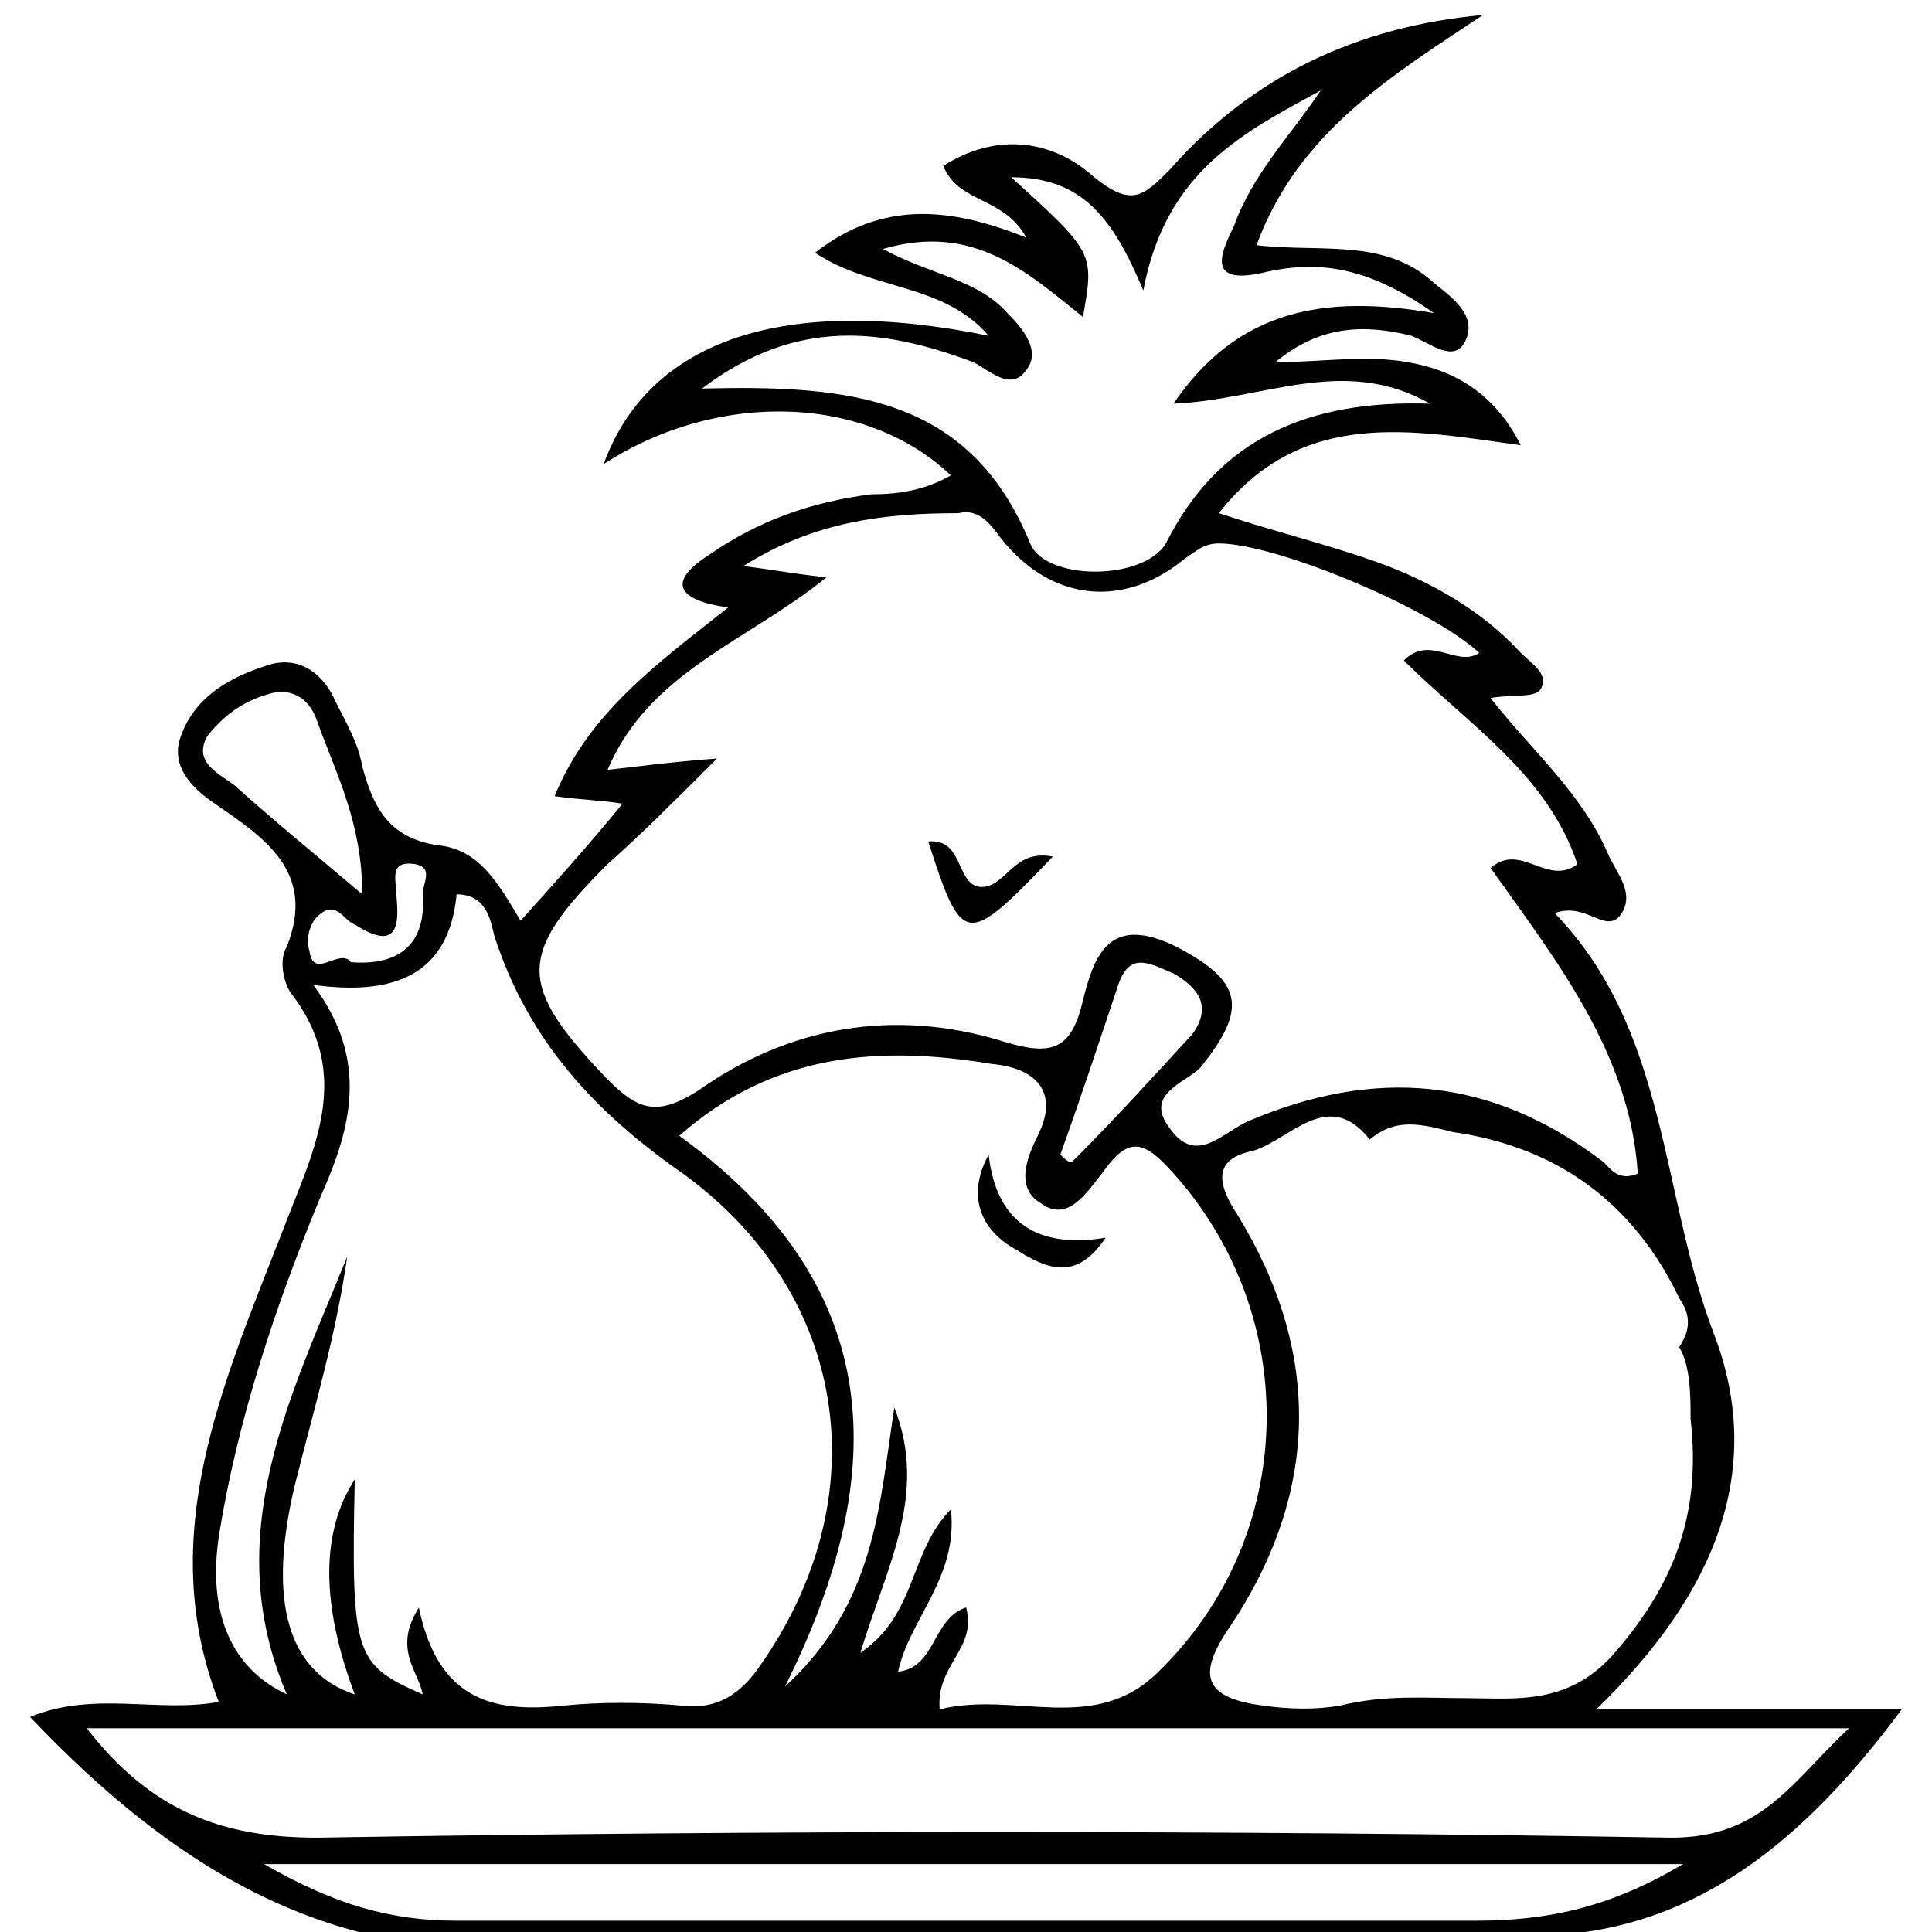 <?xml version="1.0" encoding="utf-8"?>
<!DOCTYPE svg PUBLIC "-//W3C//DTD SVG 1.1//EN" "http://www.w3.org/Graphics/SVG/1.1/DTD/svg11.dtd">
<svg version="1.1" xmlns="http://www.w3.org/2000/svg" xmlns:xlink="http://www.w3.org/1999/xlink" width="32" height="32" viewBox="0 0 32 32">
<path d="M26.438 28.313c2-1.938 2.813-4 1.938-6.25-0.875-2.313-0.75-5-2.625-6.938 0.5-0.188 0.813 0.313 1.063 0.063 0.313-0.375-0.063-0.75-0.188-1.063-0.438-1-1.25-1.688-1.938-2.563 0.313-0.063 0.688 0 0.813-0.125 0.188-0.25-0.125-0.438-0.313-0.625-0.625-0.688-1.5-1.188-2.375-1.5s-1.688-0.5-2.625-0.813c1.375-1.75 3.188-1.375 5-1.125-0.438-0.875-1.125-1.25-1.875-1.375-0.688-0.125-1.438 0-2.188 0 0.75-0.625 1.5-0.625 2.25-0.438 0.313 0.125 0.688 0.438 0.875 0.125 0.25-0.438-0.188-0.75-0.5-1-0.813-0.75-1.875-0.5-2.938-0.625 0.688-1.875 2.25-2.813 3.75-3.813-2.063 0.188-3.813 1-5.188 2.563-0.438 0.438-0.625 0.625-1.25 0.125-0.688-0.625-1.625-0.75-2.5-0.188 0.25 0.625 1 0.5 1.375 1.188-1.25-0.5-2.375-0.625-3.5 0.25 0.938 0.625 2.125 0.5 2.875 1.375-3.375-0.688-5.625 0.063-6.375 2.125 1.938-1.25 4.375-1.125 5.75 0.188-0.438 0.25-0.875 0.313-1.313 0.313-1 0.125-1.875 0.438-2.688 1-0.688 0.438-0.563 0.75 0.313 0.875-1.188 0.938-2.313 1.75-2.875 3.125 0.438 0.063 0.75 0.063 1.125 0.125-0.563 0.688-1.125 1.313-1.688 1.938-0.375-0.625-0.688-1.188-1.375-1.25-0.813-0.125-1.063-0.625-1.25-1.313-0.063-0.375-0.25-0.688-0.438-1.063-0.188-0.438-0.563-0.75-1.063-0.625-0.625 0.188-1.25 0.5-1.5 1.188-0.188 0.5 0.188 0.875 0.563 1.125 0.813 0.563 1.688 1.125 1.188 2.375-0.125 0.188-0.063 0.563 0.063 0.75 1.063 1.375 0.375 2.625-0.125 3.938-1 2.563-2.125 5.063-1.063 7.813-1 0.188-2.063-0.188-3.125 0.25 2.313 2.438 4.875 4.063 8.313 3.813 1.25-0.125 2.563-0.063 3.813-0.063 4.313 0 8.625 0.063 12.875-0.125 2.563-0.063 4.375-1.563 6-3.75-1.688 0-3.188 0-5.063 0zM27.813 21.5c0.125 0.188 0.25 0.438 0 0.813 0.188 0.313 0.188 0.813 0.188 1.188 0.188 1.625-0.313 2.813-1.313 3.938-0.75 0.813-1.625 0.688-2.375 0.688-0.688 0-1.375-0.063-2.125 0.125-0.375 0.063-0.813 0.063-1.25 0-1-0.125-1.125-0.5-0.563-1.313 1.5-2.25 1.5-4.563 0.125-6.813-0.375-0.563-0.375-0.938 0.25-1.063 0.625-0.188 1.25-1.063 1.938-0.188 0.438-0.375 0.875-0.25 1.375-0.125 1.75 0.25 3 1.188 3.75 2.75zM16 26.625c-0.563 0.188-0.5 1-1.125 1.063 0.188-0.875 1-1.563 0.875-2.688-0.688 0.688-0.563 1.75-1.5 2.375 0.438-1.438 1.125-2.625 0.563-4.063-0.25 1.625-0.313 3.25-1.813 4.625 1.813-3.625 1.625-6.688-1.75-9.125 1.563-1.375 3.313-1.5 5.188-1.188 0.688 0.063 1.125 0.438 0.75 1.188-0.188 0.375-0.375 0.875 0.063 1.125 0.438 0.313 0.75-0.188 1-0.5 0.438-0.625 0.688-0.563 1.188 0 2.125 2.375 2.063 6-0.25 8.25-1.063 1.063-2.375 0.313-3.625 0.625-0.063-0.75 0.625-1 0.438-1.688zM17.563 19.125c0.313-0.875 0.625-1.813 0.938-2.75 0.188-0.625 0.5-0.438 0.938-0.25 0.438 0.25 0.625 0.563 0.313 1-0.688 0.75-1.313 1.438-2 2.125-0.063 0-0.125-0.063-0.188-0.125zM11.625 6.438c1.563-1.188 3-1 4.5-0.438 0.25 0.125 0.625 0.5 0.875 0.125 0.25-0.313-0.063-0.688-0.313-0.938-0.5-0.563-1.25-0.625-2.063-1.063 1.5-0.438 2.375 0.375 3.313 1.125 0.188-1.063 0.188-1.063-1.188-2.313 1.188 0 1.688 0.688 2.188 1.875 0.375-2 1.688-2.625 2.938-3.313-0.5 0.75-1.125 1.375-1.438 2.25-0.25 0.5-0.438 1 0.563 0.75 0.875-0.188 1.688-0.063 2.75 0.688-1.813-0.313-3.25-0.063-4.313 1.5 1.5-0.063 2.813-0.813 4.25 0-2-0.063-3.5 0.563-4.375 2.313-0.375 0.625-2 0.625-2.25 0-1-2.438-3-2.625-5.438-2.563zM10.063 14.313c0.563-0.5 1.063-1 1.813-1.75-0.813 0.063-1.25 0.125-1.813 0.188 0.688-1.625 2.313-2.125 3.625-3.188-0.563-0.063-0.875-0.125-1.375-0.188 1.188-0.75 2.375-0.875 3.563-0.875 0.25-0.063 0.438 0.063 0.625 0.313 0.813 1.125 2.063 1.313 3.125 0.438 0.188-0.125 0.313-0.25 0.563-0.25 0.938 0 3.5 1.063 4.313 1.813-0.375 0.25-0.813-0.313-1.25 0.125 1.063 1.063 2.375 1.875 2.875 3.375-0.5 0.375-0.938-0.375-1.438 0.063 1.063 1.5 2.313 3.063 2.438 5.063-0.313 0.125-0.438-0.063-0.563-0.188-1.875-1.438-3.813-1.563-5.875-0.688-0.438 0.188-0.875 0.75-1.313 0.125-0.438-0.563 0.25-0.75 0.5-1 0.813-1 0.688-1.438-0.375-2-1.125-0.563-1.375 0.125-1.563 0.875-0.188 0.813-0.5 0.938-1.313 0.688-1.813-0.563-3.563-0.25-5.063 0.813-0.688 0.438-1 0.313-1.5-0.188-1.5-1.563-1.5-2.063 0-3.563zM3.875 13c-0.25-0.188-0.688-0.375-0.438-0.813 0.25-0.313 0.563-0.563 1-0.688 0.375-0.125 0.688 0.063 0.813 0.438 0.313 0.875 0.75 1.688 0.75 2.875-0.813-0.688-1.5-1.25-2.125-1.813zM5.125 15.75c-0.063-0.188 0-0.438 0.125-0.563 0.313-0.313 0.438 0.063 0.625 0.125 0.688 0.438 0.75 0.063 0.688-0.5 0-0.25-0.125-0.563 0.313-0.5 0.313 0.063 0.125 0.313 0.125 0.5 0.063 0.813-0.375 1.188-1.188 1.125-0.188-0.25-0.625 0.313-0.688-0.188zM3.625 25.438c0.313-1.938 0.938-3.813 1.688-5.625 0.5-1.125 0.813-2.25-0.125-3.5 1.375 0.188 2.25-0.188 2.375-1.5 0.5 0 0.563 0.438 0.625 0.688 0.563 1.75 1.688 2.938 3.125 3.938 2.75 2 3.25 5.375 1.25 8.188-0.313 0.438-0.688 0.688-1.25 0.625-0.688-0.063-1.375-0.063-2 0-1.188 0.125-2.063-0.125-2.375-1.625-0.438 0.688 0 1.063 0.063 1.438-1.125-0.5-1.188-0.625-1.125-3.563-0.563 0.875-0.563 2.063 0 3.563-1.125-0.375-1.438-1.563-1-3.438 0.313-1.25 0.688-2.5 0.875-3.813-0.938 2.313-2.125 4.625-1 7.25-0.938-0.438-1.313-1.375-1.125-2.625zM24.438 31.813c-5.625 0-11.25 0-16.875 0-1.063 0-2-0.25-3.188-0.938 8 0 15.625 0 23.5 0-1.25 0.75-2.313 0.938-3.438 0.938zM27.688 30.438c-7.438-0.125-14.938-0.125-22.438 0-1.563 0-2.75-0.438-3.813-1.813 9.75 0 19.375 0 29.188 0-0.938 0.875-1.438 1.813-2.938 1.813zM17.438 14.188c-0.625-0.125-0.75 0.438-1.125 0.5-0.5 0.063-0.313-0.813-0.938-0.75 0.563 1.75 0.625 1.75 2.063 0.25zM16.813 20.688c0.5 0.313 1 0.563 1.5-0.188-1.125 0.188-1.813-0.25-1.938-1.375-0.375 0.688-0.125 1.25 0.438 1.563z"></path>
</svg>
